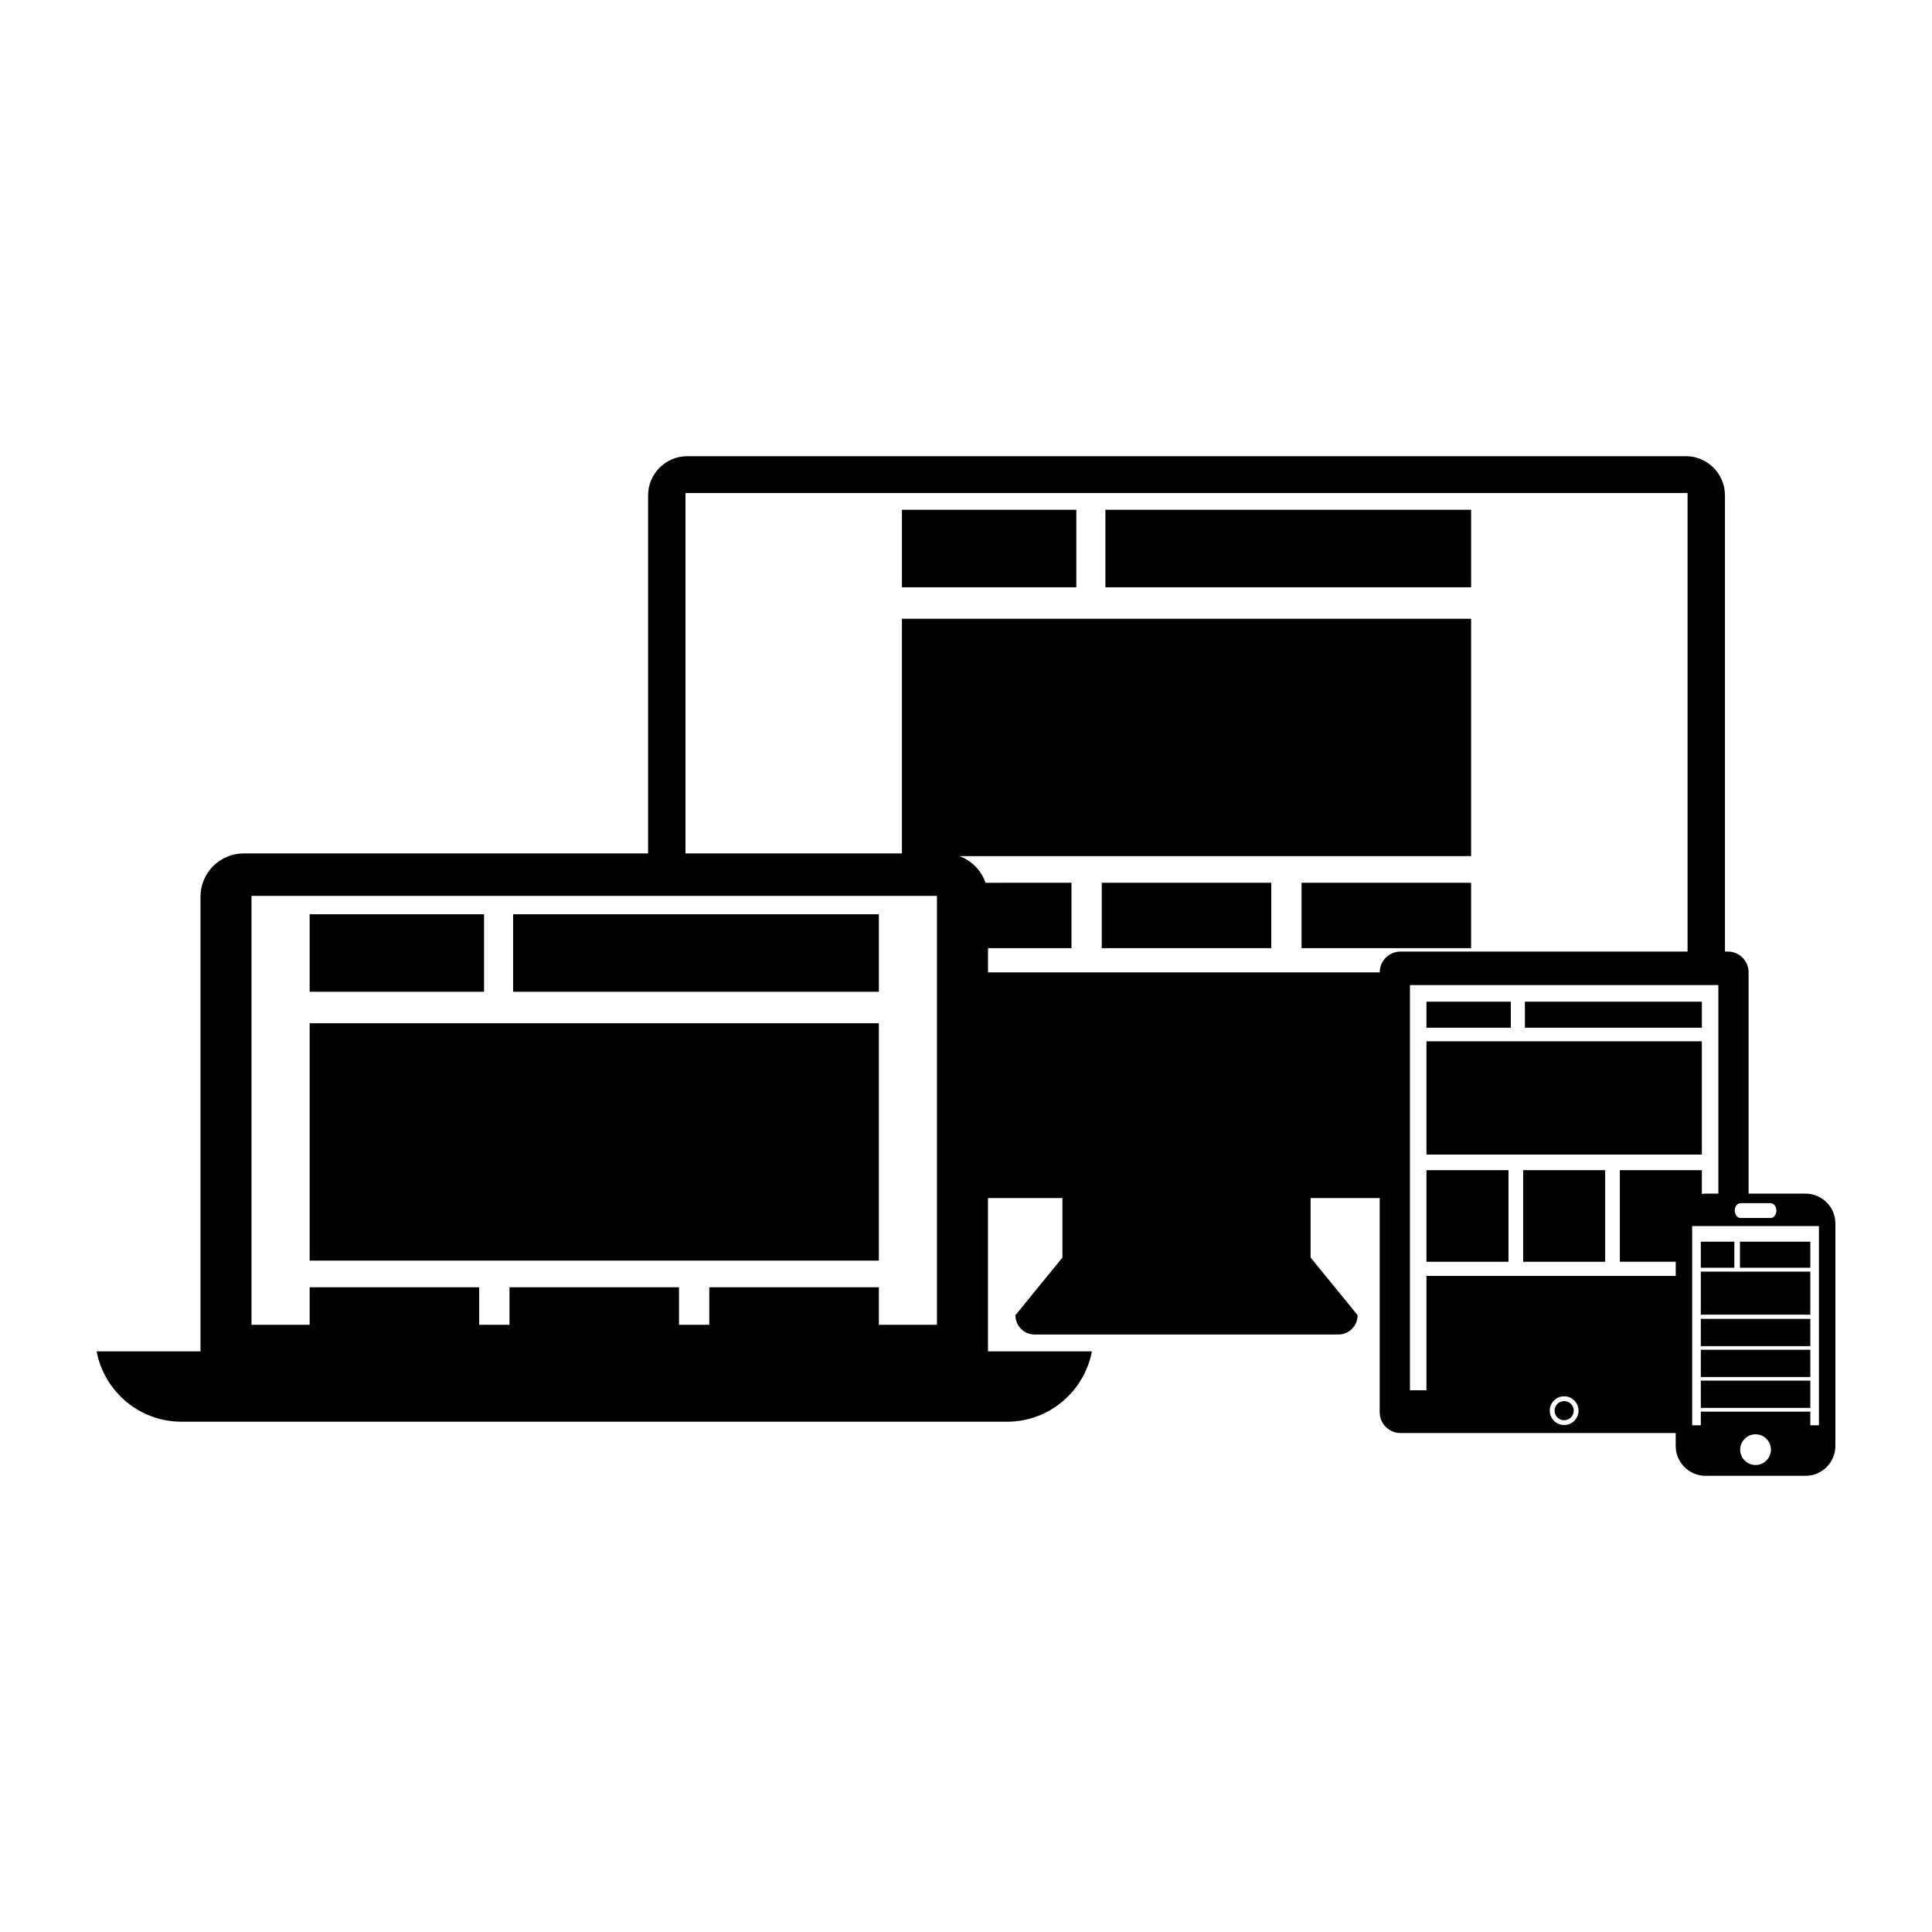 <svg xmlns="http://www.w3.org/2000/svg" xmlns:xlink="http://www.w3.org/1999/xlink" version="1.1" id="Layer_1" x="0px" y="0px" width="100px" height="100px" viewBox="0 0 100 100" enable-background="new 0 0 100 100" xml:space="preserve">
<g>
	<rect x="67.369" y="45.692" fill="#000000" width="8.775" height="3.385"/>
	<rect x="46.684" y="26.386" fill="#000000" width="9.026" height="4.012"/>
	<rect x="57.215" y="26.386" fill="#000000" width="18.93" height="4.012"/>
	<rect x="57.026" y="45.692" fill="#000000" width="8.775" height="3.385"/>
	<rect x="16.028" y="47.322" fill="#000000" width="9.026" height="4.012"/>
	<rect x="26.559" y="47.322" fill="#000000" width="18.931" height="4.012"/>
	<rect x="16.028" y="52.964" fill="#000000" width="29.461" height="12.286"/>
	<rect x="73.833" y="51.847" fill="#000000" width="4.367" height="1.348"/>
	<rect x="78.929" y="51.847" fill="#000000" width="9.159" height="1.348"/>
	<rect x="78.838" y="60.568" fill="#000000" width="4.245" height="4.741"/>
	<rect x="73.833" y="60.568" fill="#000000" width="4.246" height="4.741"/>
	<rect x="73.833" y="53.898" fill="#000000" width="14.255" height="5.862"/>
	<circle fill="#000000" cx="80.961" cy="73.015" r="0.496"/>
	<rect x="88.034" y="64.27" fill="#000000" width="1.736" height="1.348"/>
	<rect x="90.06" y="64.27" fill="#000000" width="3.642" height="1.348"/>
	<rect x="88.034" y="65.819" fill="#000000" width="5.667" height="2.227"/>
	<rect x="88.034" y="68.265" fill="#000000" width="5.667" height="1.411"/>
	<rect x="88.034" y="69.863" fill="#000000" width="5.667" height="1.411"/>
	<rect x="88.034" y="71.461" fill="#000000" width="5.667" height="1.411"/>
	<path fill="#000000" d="M93.455,61.782h-2.948V50.327c0-0.592-0.482-1.074-1.075-1.074h-0.148v-2.287v-8.31V25.643   c0-1.122-0.908-2.031-2.03-2.031H35.576c-1.122,0-2.031,0.909-2.031,2.031v13.013v5.517H12.619c-1.238,0-2.241,1.003-2.241,2.241   v23.532H5c0.394,2.072,2.21,3.642,4.397,3.642h42.722c2.188,0,4.004-1.569,4.398-3.642h-5.379V62.01h3.854v3.079l-2.435,2.987   c0,0.55,0.448,0.998,0.997,0.998h15.72c0.549,0,0.997-0.448,0.997-0.998l-2.435-2.987V62.01h3.577v11.088   c0,0.593,0.482,1.074,1.075,1.074h14.246v0.671c0,0.852,0.692,1.545,1.544,1.545h5.176c0.852,0,1.545-0.693,1.545-1.545V63.326   C95,62.476,94.307,61.782,93.455,61.782z M91.637,62.275c0.173,0,0.309,0.169,0.309,0.384c0,0.216-0.136,0.384-0.309,0.384h-1.538   c-0.173,0-0.309-0.168-0.309-0.384c0-0.215,0.136-0.384,0.309-0.384H91.637z M35.481,25.518h51.867v23.735H72.489   c-0.593,0-1.075,0.482-1.075,1.074v0.004H51.139v-1.254h4.32v-3.385H51.01c-0.22-0.642-0.717-1.149-1.354-1.379h26.488V32.028   H46.684v12.145H35.481V25.518z M48.498,68.571h-3.009v-1.942h-8.776v1.942h-1.567v-1.942h-8.776v1.942h-1.567v-1.942h-8.776v1.942   h-3.009V46.37h35.479V68.571z M72.979,55.673v-4.685h7.628h8.335v10.794h-0.662c-0.076,0-0.149,0.012-0.223,0.022   c0.012-0.002,0.021-0.009,0.031-0.01v-1.227h-4.246v4.741h2.894v0.735H73.833v5.916h-0.854V55.673z M87.586,61.954   c-0.02,0.011-0.039,0.021-0.059,0.032C87.547,61.976,87.565,61.965,87.586,61.954z M87.146,62.286   c-0.014,0.016-0.025,0.032-0.039,0.048C87.12,62.318,87.132,62.302,87.146,62.286z M86.848,62.756   c-0.006,0.015-0.009,0.029-0.014,0.044C86.839,62.785,86.842,62.771,86.848,62.756z M80.961,73.759   c-0.411,0-0.744-0.334-0.744-0.744s0.333-0.743,0.744-0.743c0.41,0,0.743,0.333,0.743,0.743S81.371,73.759,80.961,73.759z    M90.867,75.829c-0.438,0-0.796-0.356-0.796-0.795c0-0.439,0.357-0.796,0.796-0.796s0.795,0.356,0.795,0.796   C91.662,75.473,91.306,75.829,90.867,75.829z M94.148,73.772h-0.447v-0.706h-5.667v0.706h-0.448V63.46h6.562V73.772z"/>
</g>
</svg>